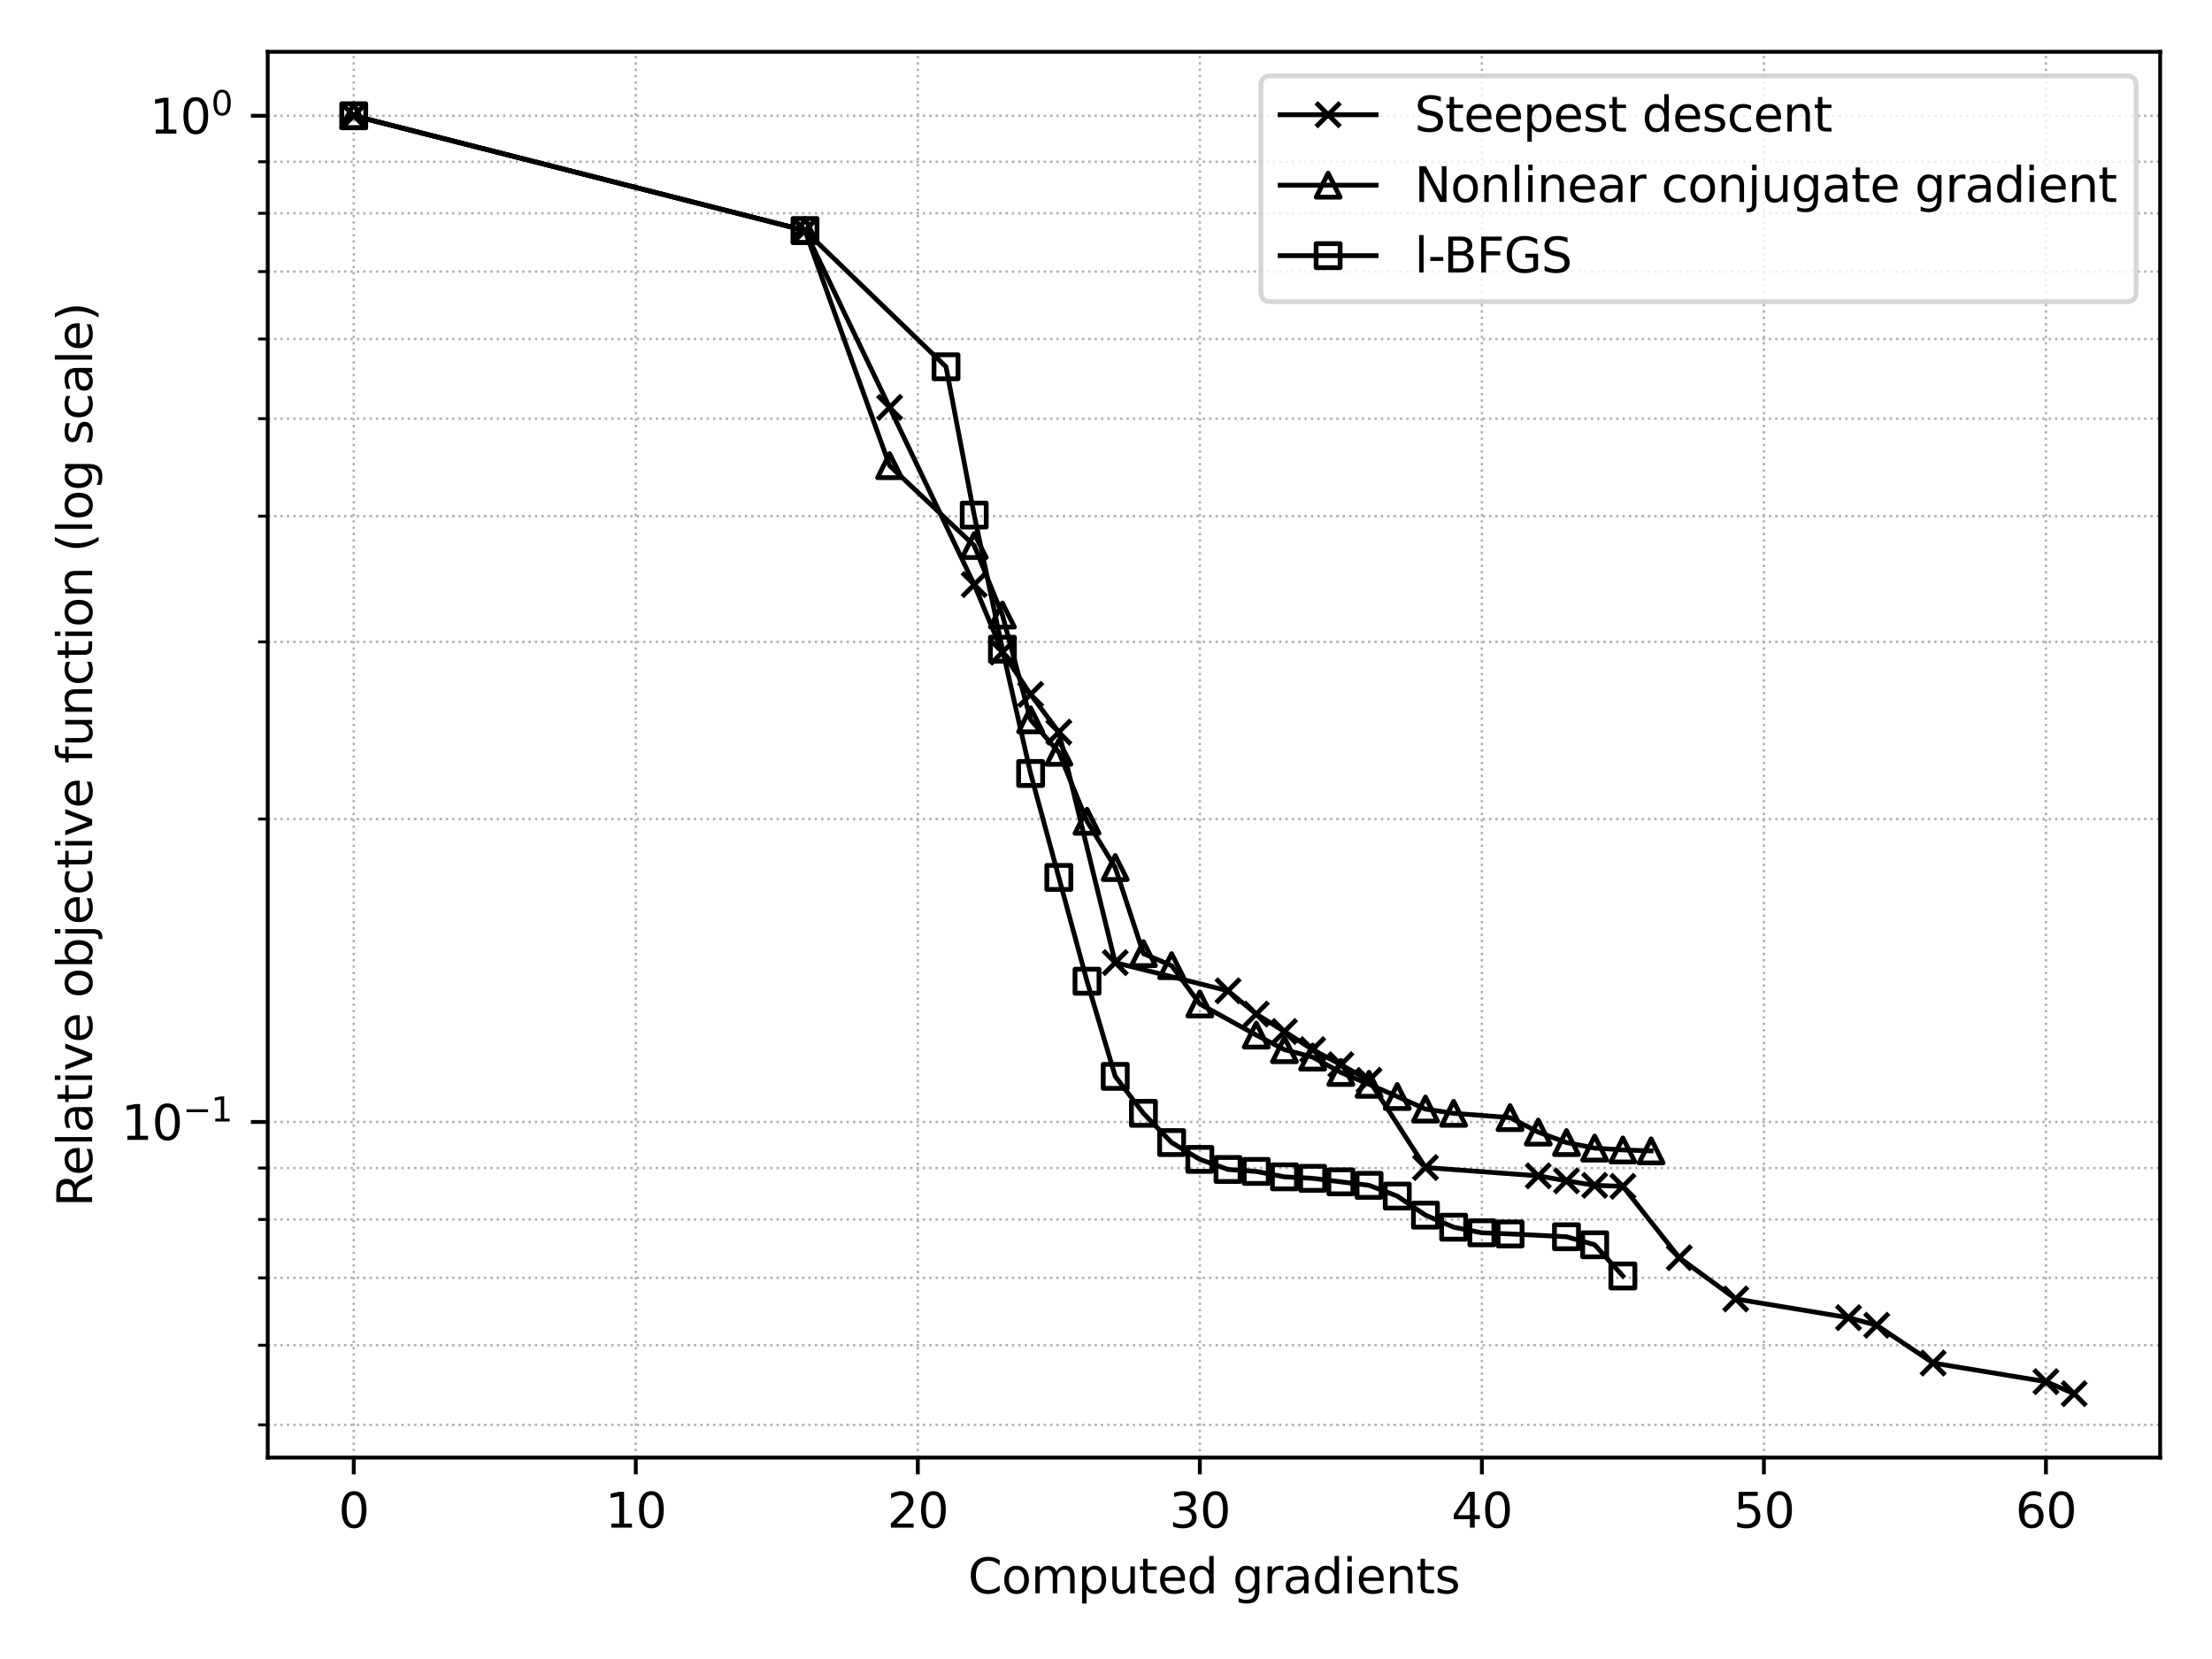 <?xml version="1.0" encoding="utf-8" standalone="no"?>
<!DOCTYPE svg PUBLIC "-//W3C//DTD SVG 1.1//EN"
  "http://www.w3.org/Graphics/SVG/1.1/DTD/svg11.dtd">
<svg height="345.6pt" version="1.1" viewBox="0 0 460.8 345.6" width="460.8pt" xmlns="http://www.w3.org/2000/svg" xmlns:xlink="http://www.w3.org/1999/xlink">
 <defs>
  <style type="text/css">*{stroke-linecap:butt;stroke-linejoin:round;}</style>
 </defs>
 <g id="figure_1">
  <g id="patch_1">
   <path d="M 0 345.6 
L 460.8 345.6 
L 460.8 0 
L 0 0 
z
" style="fill:#ffffff;"/>
  </g>
  <g id="axes_1">
   <g id="patch_2">
    <path d="M 55.772 303.64 
L 450 303.64 
L 450 10.8 
L 55.772 10.8 
z
" style="fill:#ffffff;"/>
   </g>
   <g id="matplotlib.axis_1">
    <g id="xtick_1">
     <g id="line2d_1">
      <path clip-path="url(#pab185ade60)" d="M 73.692 303.64 
L 73.692 10.8 
" style="fill:none;stroke:#b0b0b0;stroke-dasharray:0.5,0.825;stroke-dashoffset:0;stroke-width:0.5;"/>
     </g>
     <g id="line2d_2">
      <defs>
       <path d="M 0 0 
L 0 3.5 
" id="m75dc156d57" style="stroke:#000000;stroke-width:0.8;"/>
      </defs>
      <g>
       <use style="stroke:#000000;stroke-width:0.8;" x="73.692" xlink:href="#m75dc156d57" y="303.64"/>
      </g>
     </g>
     <g id="text_1">
      <!-- 0 -->
      <g transform="translate(70.51 318.238)scale(0.1 -0.1)">
       <defs>
        <path d="M 2034 4250 
Q 1547 4250 1301 3770 
Q 1056 3291 1056 2328 
Q 1056 1369 1301 889 
Q 1547 409 2034 409 
Q 2525 409 2770 889 
Q 3016 1369 3016 2328 
Q 3016 3291 2770 3770 
Q 2525 4250 2034 4250 
z
M 2034 4750 
Q 2819 4750 3233 4129 
Q 3647 3509 3647 2328 
Q 3647 1150 3233 529 
Q 2819 -91 2034 -91 
Q 1250 -91 836 529 
Q 422 1150 422 2328 
Q 422 3509 836 4129 
Q 1250 4750 2034 4750 
z
" id="DejaVuSans-30" transform="scale(0.016)"/>
       </defs>
       <use xlink:href="#DejaVuSans-30"/>
      </g>
     </g>
    </g>
    <g id="xtick_2">
     <g id="line2d_3">
      <path clip-path="url(#pab185ade60)" d="M 132.444 303.64 
L 132.444 10.8 
" style="fill:none;stroke:#b0b0b0;stroke-dasharray:0.5,0.825;stroke-dashoffset:0;stroke-width:0.5;"/>
     </g>
     <g id="line2d_4">
      <g>
       <use style="stroke:#000000;stroke-width:0.8;" x="132.444" xlink:href="#m75dc156d57" y="303.64"/>
      </g>
     </g>
     <g id="text_2">
      <!-- 10 -->
      <g transform="translate(126.081 318.238)scale(0.1 -0.1)">
       <defs>
        <path d="M 794 531 
L 1825 531 
L 1825 4091 
L 703 3866 
L 703 4441 
L 1819 4666 
L 2450 4666 
L 2450 531 
L 3481 531 
L 3481 0 
L 794 0 
L 794 531 
z
" id="DejaVuSans-31" transform="scale(0.016)"/>
       </defs>
       <use xlink:href="#DejaVuSans-31"/>
       <use x="63.623" xlink:href="#DejaVuSans-30"/>
      </g>
     </g>
    </g>
    <g id="xtick_3">
     <g id="line2d_5">
      <path clip-path="url(#pab185ade60)" d="M 191.196 303.64 
L 191.196 10.8 
" style="fill:none;stroke:#b0b0b0;stroke-dasharray:0.5,0.825;stroke-dashoffset:0;stroke-width:0.5;"/>
     </g>
     <g id="line2d_6">
      <g>
       <use style="stroke:#000000;stroke-width:0.8;" x="191.196" xlink:href="#m75dc156d57" y="303.64"/>
      </g>
     </g>
     <g id="text_3">
      <!-- 20 -->
      <g transform="translate(184.834 318.238)scale(0.1 -0.1)">
       <defs>
        <path d="M 1228 531 
L 3431 531 
L 3431 0 
L 469 0 
L 469 531 
Q 828 903 1448 1529 
Q 2069 2156 2228 2338 
Q 2531 2678 2651 2914 
Q 2772 3150 2772 3378 
Q 2772 3750 2511 3984 
Q 2250 4219 1831 4219 
Q 1534 4219 1204 4116 
Q 875 4013 500 3803 
L 500 4441 
Q 881 4594 1212 4672 
Q 1544 4750 1819 4750 
Q 2544 4750 2975 4387 
Q 3406 4025 3406 3419 
Q 3406 3131 3298 2873 
Q 3191 2616 2906 2266 
Q 2828 2175 2409 1742 
Q 1991 1309 1228 531 
z
" id="DejaVuSans-32" transform="scale(0.016)"/>
       </defs>
       <use xlink:href="#DejaVuSans-32"/>
       <use x="63.623" xlink:href="#DejaVuSans-30"/>
      </g>
     </g>
    </g>
    <g id="xtick_4">
     <g id="line2d_7">
      <path clip-path="url(#pab185ade60)" d="M 249.948 303.64 
L 249.948 10.8 
" style="fill:none;stroke:#b0b0b0;stroke-dasharray:0.5,0.825;stroke-dashoffset:0;stroke-width:0.5;"/>
     </g>
     <g id="line2d_8">
      <g>
       <use style="stroke:#000000;stroke-width:0.8;" x="249.948" xlink:href="#m75dc156d57" y="303.64"/>
      </g>
     </g>
     <g id="text_4">
      <!-- 30 -->
      <g transform="translate(243.586 318.238)scale(0.1 -0.1)">
       <defs>
        <path d="M 2597 2516 
Q 3050 2419 3304 2112 
Q 3559 1806 3559 1356 
Q 3559 666 3084 287 
Q 2609 -91 1734 -91 
Q 1441 -91 1130 -33 
Q 819 25 488 141 
L 488 750 
Q 750 597 1062 519 
Q 1375 441 1716 441 
Q 2309 441 2620 675 
Q 2931 909 2931 1356 
Q 2931 1769 2642 2001 
Q 2353 2234 1838 2234 
L 1294 2234 
L 1294 2753 
L 1863 2753 
Q 2328 2753 2575 2939 
Q 2822 3125 2822 3475 
Q 2822 3834 2567 4026 
Q 2313 4219 1838 4219 
Q 1578 4219 1281 4162 
Q 984 4106 628 3988 
L 628 4550 
Q 988 4650 1302 4700 
Q 1616 4750 1894 4750 
Q 2613 4750 3031 4423 
Q 3450 4097 3450 3541 
Q 3450 3153 3228 2886 
Q 3006 2619 2597 2516 
z
" id="DejaVuSans-33" transform="scale(0.016)"/>
       </defs>
       <use xlink:href="#DejaVuSans-33"/>
       <use x="63.623" xlink:href="#DejaVuSans-30"/>
      </g>
     </g>
    </g>
    <g id="xtick_5">
     <g id="line2d_9">
      <path clip-path="url(#pab185ade60)" d="M 308.701 303.64 
L 308.701 10.8 
" style="fill:none;stroke:#b0b0b0;stroke-dasharray:0.5,0.825;stroke-dashoffset:0;stroke-width:0.5;"/>
     </g>
     <g id="line2d_10">
      <g>
       <use style="stroke:#000000;stroke-width:0.8;" x="308.701" xlink:href="#m75dc156d57" y="303.64"/>
      </g>
     </g>
     <g id="text_5">
      <!-- 40 -->
      <g transform="translate(302.338 318.238)scale(0.1 -0.1)">
       <defs>
        <path d="M 2419 4116 
L 825 1625 
L 2419 1625 
L 2419 4116 
z
M 2253 4666 
L 3047 4666 
L 3047 1625 
L 3713 1625 
L 3713 1100 
L 3047 1100 
L 3047 0 
L 2419 0 
L 2419 1100 
L 313 1100 
L 313 1709 
L 2253 4666 
z
" id="DejaVuSans-34" transform="scale(0.016)"/>
       </defs>
       <use xlink:href="#DejaVuSans-34"/>
       <use x="63.623" xlink:href="#DejaVuSans-30"/>
      </g>
     </g>
    </g>
    <g id="xtick_6">
     <g id="line2d_11">
      <path clip-path="url(#pab185ade60)" d="M 367.453 303.64 
L 367.453 10.8 
" style="fill:none;stroke:#b0b0b0;stroke-dasharray:0.5,0.825;stroke-dashoffset:0;stroke-width:0.5;"/>
     </g>
     <g id="line2d_12">
      <g>
       <use style="stroke:#000000;stroke-width:0.8;" x="367.453" xlink:href="#m75dc156d57" y="303.64"/>
      </g>
     </g>
     <g id="text_6">
      <!-- 50 -->
      <g transform="translate(361.091 318.238)scale(0.1 -0.1)">
       <defs>
        <path d="M 691 4666 
L 3169 4666 
L 3169 4134 
L 1269 4134 
L 1269 2991 
Q 1406 3038 1543 3061 
Q 1681 3084 1819 3084 
Q 2600 3084 3056 2656 
Q 3513 2228 3513 1497 
Q 3513 744 3044 326 
Q 2575 -91 1722 -91 
Q 1428 -91 1123 -41 
Q 819 9 494 109 
L 494 744 
Q 775 591 1075 516 
Q 1375 441 1709 441 
Q 2250 441 2565 725 
Q 2881 1009 2881 1497 
Q 2881 1984 2565 2268 
Q 2250 2553 1709 2553 
Q 1456 2553 1204 2497 
Q 953 2441 691 2322 
L 691 4666 
z
" id="DejaVuSans-35" transform="scale(0.016)"/>
       </defs>
       <use xlink:href="#DejaVuSans-35"/>
       <use x="63.623" xlink:href="#DejaVuSans-30"/>
      </g>
     </g>
    </g>
    <g id="xtick_7">
     <g id="line2d_13">
      <path clip-path="url(#pab185ade60)" d="M 426.205 303.64 
L 426.205 10.8 
" style="fill:none;stroke:#b0b0b0;stroke-dasharray:0.5,0.825;stroke-dashoffset:0;stroke-width:0.5;"/>
     </g>
     <g id="line2d_14">
      <g>
       <use style="stroke:#000000;stroke-width:0.8;" x="426.205" xlink:href="#m75dc156d57" y="303.64"/>
      </g>
     </g>
     <g id="text_7">
      <!-- 60 -->
      <g transform="translate(419.843 318.238)scale(0.1 -0.1)">
       <defs>
        <path d="M 2113 2584 
Q 1688 2584 1439 2293 
Q 1191 2003 1191 1497 
Q 1191 994 1439 701 
Q 1688 409 2113 409 
Q 2538 409 2786 701 
Q 3034 994 3034 1497 
Q 3034 2003 2786 2293 
Q 2538 2584 2113 2584 
z
M 3366 4563 
L 3366 3988 
Q 3128 4100 2886 4159 
Q 2644 4219 2406 4219 
Q 1781 4219 1451 3797 
Q 1122 3375 1075 2522 
Q 1259 2794 1537 2939 
Q 1816 3084 2150 3084 
Q 2853 3084 3261 2657 
Q 3669 2231 3669 1497 
Q 3669 778 3244 343 
Q 2819 -91 2113 -91 
Q 1303 -91 875 529 
Q 447 1150 447 2328 
Q 447 3434 972 4092 
Q 1497 4750 2381 4750 
Q 2619 4750 2861 4703 
Q 3103 4656 3366 4563 
z
" id="DejaVuSans-36" transform="scale(0.016)"/>
       </defs>
       <use xlink:href="#DejaVuSans-36"/>
       <use x="63.623" xlink:href="#DejaVuSans-30"/>
      </g>
     </g>
    </g>
    <g id="text_8">
     <!-- Computed gradients -->
     <g transform="translate(201.655 331.917)scale(0.1 -0.1)">
      <defs>
       <path d="M 4122 4306 
L 4122 3641 
Q 3803 3938 3442 4084 
Q 3081 4231 2675 4231 
Q 1875 4231 1450 3742 
Q 1025 3253 1025 2328 
Q 1025 1406 1450 917 
Q 1875 428 2675 428 
Q 3081 428 3442 575 
Q 3803 722 4122 1019 
L 4122 359 
Q 3791 134 3420 21 
Q 3050 -91 2638 -91 
Q 1578 -91 968 557 
Q 359 1206 359 2328 
Q 359 3453 968 4101 
Q 1578 4750 2638 4750 
Q 3056 4750 3426 4639 
Q 3797 4528 4122 4306 
z
" id="DejaVuSans-43" transform="scale(0.016)"/>
       <path d="M 1959 3097 
Q 1497 3097 1228 2736 
Q 959 2375 959 1747 
Q 959 1119 1226 758 
Q 1494 397 1959 397 
Q 2419 397 2687 759 
Q 2956 1122 2956 1747 
Q 2956 2369 2687 2733 
Q 2419 3097 1959 3097 
z
M 1959 3584 
Q 2709 3584 3137 3096 
Q 3566 2609 3566 1747 
Q 3566 888 3137 398 
Q 2709 -91 1959 -91 
Q 1206 -91 779 398 
Q 353 888 353 1747 
Q 353 2609 779 3096 
Q 1206 3584 1959 3584 
z
" id="DejaVuSans-6f" transform="scale(0.016)"/>
       <path d="M 3328 2828 
Q 3544 3216 3844 3400 
Q 4144 3584 4550 3584 
Q 5097 3584 5394 3201 
Q 5691 2819 5691 2113 
L 5691 0 
L 5113 0 
L 5113 2094 
Q 5113 2597 4934 2840 
Q 4756 3084 4391 3084 
Q 3944 3084 3684 2787 
Q 3425 2491 3425 1978 
L 3425 0 
L 2847 0 
L 2847 2094 
Q 2847 2600 2669 2842 
Q 2491 3084 2119 3084 
Q 1678 3084 1418 2786 
Q 1159 2488 1159 1978 
L 1159 0 
L 581 0 
L 581 3500 
L 1159 3500 
L 1159 2956 
Q 1356 3278 1631 3431 
Q 1906 3584 2284 3584 
Q 2666 3584 2933 3390 
Q 3200 3197 3328 2828 
z
" id="DejaVuSans-6d" transform="scale(0.016)"/>
       <path d="M 1159 525 
L 1159 -1331 
L 581 -1331 
L 581 3500 
L 1159 3500 
L 1159 2969 
Q 1341 3281 1617 3432 
Q 1894 3584 2278 3584 
Q 2916 3584 3314 3078 
Q 3713 2572 3713 1747 
Q 3713 922 3314 415 
Q 2916 -91 2278 -91 
Q 1894 -91 1617 61 
Q 1341 213 1159 525 
z
M 3116 1747 
Q 3116 2381 2855 2742 
Q 2594 3103 2138 3103 
Q 1681 3103 1420 2742 
Q 1159 2381 1159 1747 
Q 1159 1113 1420 752 
Q 1681 391 2138 391 
Q 2594 391 2855 752 
Q 3116 1113 3116 1747 
z
" id="DejaVuSans-70" transform="scale(0.016)"/>
       <path d="M 544 1381 
L 544 3500 
L 1119 3500 
L 1119 1403 
Q 1119 906 1312 657 
Q 1506 409 1894 409 
Q 2359 409 2629 706 
Q 2900 1003 2900 1516 
L 2900 3500 
L 3475 3500 
L 3475 0 
L 2900 0 
L 2900 538 
Q 2691 219 2414 64 
Q 2138 -91 1772 -91 
Q 1169 -91 856 284 
Q 544 659 544 1381 
z
M 1991 3584 
L 1991 3584 
z
" id="DejaVuSans-75" transform="scale(0.016)"/>
       <path d="M 1172 4494 
L 1172 3500 
L 2356 3500 
L 2356 3053 
L 1172 3053 
L 1172 1153 
Q 1172 725 1289 603 
Q 1406 481 1766 481 
L 2356 481 
L 2356 0 
L 1766 0 
Q 1100 0 847 248 
Q 594 497 594 1153 
L 594 3053 
L 172 3053 
L 172 3500 
L 594 3500 
L 594 4494 
L 1172 4494 
z
" id="DejaVuSans-74" transform="scale(0.016)"/>
       <path d="M 3597 1894 
L 3597 1613 
L 953 1613 
Q 991 1019 1311 708 
Q 1631 397 2203 397 
Q 2534 397 2845 478 
Q 3156 559 3463 722 
L 3463 178 
Q 3153 47 2828 -22 
Q 2503 -91 2169 -91 
Q 1331 -91 842 396 
Q 353 884 353 1716 
Q 353 2575 817 3079 
Q 1281 3584 2069 3584 
Q 2775 3584 3186 3129 
Q 3597 2675 3597 1894 
z
M 3022 2063 
Q 3016 2534 2758 2815 
Q 2500 3097 2075 3097 
Q 1594 3097 1305 2825 
Q 1016 2553 972 2059 
L 3022 2063 
z
" id="DejaVuSans-65" transform="scale(0.016)"/>
       <path d="M 2906 2969 
L 2906 4863 
L 3481 4863 
L 3481 0 
L 2906 0 
L 2906 525 
Q 2725 213 2448 61 
Q 2172 -91 1784 -91 
Q 1150 -91 751 415 
Q 353 922 353 1747 
Q 353 2572 751 3078 
Q 1150 3584 1784 3584 
Q 2172 3584 2448 3432 
Q 2725 3281 2906 2969 
z
M 947 1747 
Q 947 1113 1208 752 
Q 1469 391 1925 391 
Q 2381 391 2643 752 
Q 2906 1113 2906 1747 
Q 2906 2381 2643 2742 
Q 2381 3103 1925 3103 
Q 1469 3103 1208 2742 
Q 947 2381 947 1747 
z
" id="DejaVuSans-64" transform="scale(0.016)"/>
       <path id="DejaVuSans-20" transform="scale(0.016)"/>
       <path d="M 2906 1791 
Q 2906 2416 2648 2759 
Q 2391 3103 1925 3103 
Q 1463 3103 1205 2759 
Q 947 2416 947 1791 
Q 947 1169 1205 825 
Q 1463 481 1925 481 
Q 2391 481 2648 825 
Q 2906 1169 2906 1791 
z
M 3481 434 
Q 3481 -459 3084 -895 
Q 2688 -1331 1869 -1331 
Q 1566 -1331 1297 -1286 
Q 1028 -1241 775 -1147 
L 775 -588 
Q 1028 -725 1275 -790 
Q 1522 -856 1778 -856 
Q 2344 -856 2625 -561 
Q 2906 -266 2906 331 
L 2906 616 
Q 2728 306 2450 153 
Q 2172 0 1784 0 
Q 1141 0 747 490 
Q 353 981 353 1791 
Q 353 2603 747 3093 
Q 1141 3584 1784 3584 
Q 2172 3584 2450 3431 
Q 2728 3278 2906 2969 
L 2906 3500 
L 3481 3500 
L 3481 434 
z
" id="DejaVuSans-67" transform="scale(0.016)"/>
       <path d="M 2631 2963 
Q 2534 3019 2420 3045 
Q 2306 3072 2169 3072 
Q 1681 3072 1420 2755 
Q 1159 2438 1159 1844 
L 1159 0 
L 581 0 
L 581 3500 
L 1159 3500 
L 1159 2956 
Q 1341 3275 1631 3429 
Q 1922 3584 2338 3584 
Q 2397 3584 2469 3576 
Q 2541 3569 2628 3553 
L 2631 2963 
z
" id="DejaVuSans-72" transform="scale(0.016)"/>
       <path d="M 2194 1759 
Q 1497 1759 1228 1600 
Q 959 1441 959 1056 
Q 959 750 1161 570 
Q 1363 391 1709 391 
Q 2188 391 2477 730 
Q 2766 1069 2766 1631 
L 2766 1759 
L 2194 1759 
z
M 3341 1997 
L 3341 0 
L 2766 0 
L 2766 531 
Q 2569 213 2275 61 
Q 1981 -91 1556 -91 
Q 1019 -91 701 211 
Q 384 513 384 1019 
Q 384 1609 779 1909 
Q 1175 2209 1959 2209 
L 2766 2209 
L 2766 2266 
Q 2766 2663 2505 2880 
Q 2244 3097 1772 3097 
Q 1472 3097 1187 3025 
Q 903 2953 641 2809 
L 641 3341 
Q 956 3463 1253 3523 
Q 1550 3584 1831 3584 
Q 2591 3584 2966 3190 
Q 3341 2797 3341 1997 
z
" id="DejaVuSans-61" transform="scale(0.016)"/>
       <path d="M 603 3500 
L 1178 3500 
L 1178 0 
L 603 0 
L 603 3500 
z
M 603 4863 
L 1178 4863 
L 1178 4134 
L 603 4134 
L 603 4863 
z
" id="DejaVuSans-69" transform="scale(0.016)"/>
       <path d="M 3513 2113 
L 3513 0 
L 2938 0 
L 2938 2094 
Q 2938 2591 2744 2837 
Q 2550 3084 2163 3084 
Q 1697 3084 1428 2787 
Q 1159 2491 1159 1978 
L 1159 0 
L 581 0 
L 581 3500 
L 1159 3500 
L 1159 2956 
Q 1366 3272 1645 3428 
Q 1925 3584 2291 3584 
Q 2894 3584 3203 3211 
Q 3513 2838 3513 2113 
z
" id="DejaVuSans-6e" transform="scale(0.016)"/>
       <path d="M 2834 3397 
L 2834 2853 
Q 2591 2978 2328 3040 
Q 2066 3103 1784 3103 
Q 1356 3103 1142 2972 
Q 928 2841 928 2578 
Q 928 2378 1081 2264 
Q 1234 2150 1697 2047 
L 1894 2003 
Q 2506 1872 2764 1633 
Q 3022 1394 3022 966 
Q 3022 478 2636 193 
Q 2250 -91 1575 -91 
Q 1294 -91 989 -36 
Q 684 19 347 128 
L 347 722 
Q 666 556 975 473 
Q 1284 391 1588 391 
Q 1994 391 2212 530 
Q 2431 669 2431 922 
Q 2431 1156 2273 1281 
Q 2116 1406 1581 1522 
L 1381 1569 
Q 847 1681 609 1914 
Q 372 2147 372 2553 
Q 372 3047 722 3315 
Q 1072 3584 1716 3584 
Q 2034 3584 2315 3537 
Q 2597 3491 2834 3397 
z
" id="DejaVuSans-73" transform="scale(0.016)"/>
      </defs>
      <use xlink:href="#DejaVuSans-43"/>
      <use x="69.824" xlink:href="#DejaVuSans-6f"/>
      <use x="131.006" xlink:href="#DejaVuSans-6d"/>
      <use x="228.418" xlink:href="#DejaVuSans-70"/>
      <use x="291.895" xlink:href="#DejaVuSans-75"/>
      <use x="355.273" xlink:href="#DejaVuSans-74"/>
      <use x="394.482" xlink:href="#DejaVuSans-65"/>
      <use x="456.006" xlink:href="#DejaVuSans-64"/>
      <use x="519.482" xlink:href="#DejaVuSans-20"/>
      <use x="551.27" xlink:href="#DejaVuSans-67"/>
      <use x="614.746" xlink:href="#DejaVuSans-72"/>
      <use x="655.859" xlink:href="#DejaVuSans-61"/>
      <use x="717.139" xlink:href="#DejaVuSans-64"/>
      <use x="780.615" xlink:href="#DejaVuSans-69"/>
      <use x="808.398" xlink:href="#DejaVuSans-65"/>
      <use x="869.922" xlink:href="#DejaVuSans-6e"/>
      <use x="933.301" xlink:href="#DejaVuSans-74"/>
      <use x="972.51" xlink:href="#DejaVuSans-73"/>
     </g>
    </g>
   </g>
   <g id="matplotlib.axis_2">
    <g id="ytick_1">
     <g id="line2d_15">
      <path clip-path="url(#pab185ade60)" d="M 55.772 233.727 
L 450 233.727 
" style="fill:none;stroke:#b0b0b0;stroke-dasharray:0.5,0.825;stroke-dashoffset:0;stroke-width:0.5;"/>
     </g>
     <g id="line2d_16">
      <defs>
       <path d="M 0 0 
L -3.5 0 
" id="maf5bdc98d8" style="stroke:#000000;stroke-width:0.8;"/>
      </defs>
      <g>
       <use style="stroke:#000000;stroke-width:0.8;" x="55.772" xlink:href="#maf5bdc98d8" y="233.727"/>
      </g>
     </g>
     <g id="text_9">
      <!-- $\mathdefault{10^{-1}}$ -->
      <g transform="translate(25.272 237.526)scale(0.1 -0.1)">
       <defs>
        <path d="M 678 2272 
L 4684 2272 
L 4684 1741 
L 678 1741 
L 678 2272 
z
" id="DejaVuSans-2212" transform="scale(0.016)"/>
       </defs>
       <use transform="translate(0 0.684)" xlink:href="#DejaVuSans-31"/>
       <use transform="translate(63.623 0.684)" xlink:href="#DejaVuSans-30"/>
       <use transform="translate(128.203 38.966)scale(0.7)" xlink:href="#DejaVuSans-2212"/>
       <use transform="translate(186.855 38.966)scale(0.7)" xlink:href="#DejaVuSans-31"/>
      </g>
     </g>
    </g>
    <g id="ytick_2">
     <g id="line2d_17">
      <path clip-path="url(#pab185ade60)" d="M 55.772 24.111 
L 450 24.111 
" style="fill:none;stroke:#b0b0b0;stroke-dasharray:0.5,0.825;stroke-dashoffset:0;stroke-width:0.5;"/>
     </g>
     <g id="line2d_18">
      <g>
       <use style="stroke:#000000;stroke-width:0.8;" x="55.772" xlink:href="#maf5bdc98d8" y="24.111"/>
      </g>
     </g>
     <g id="text_10">
      <!-- $\mathdefault{10^{0}}$ -->
      <g transform="translate(31.172 27.91)scale(0.1 -0.1)">
       <use transform="translate(0 0.766)" xlink:href="#DejaVuSans-31"/>
       <use transform="translate(63.623 0.766)" xlink:href="#DejaVuSans-30"/>
       <use transform="translate(128.203 39.047)scale(0.7)" xlink:href="#DejaVuSans-30"/>
      </g>
     </g>
    </g>
    <g id="ytick_3">
     <g id="line2d_19">
      <path clip-path="url(#pab185ade60)" d="M 55.772 296.828 
L 450 296.828 
" style="fill:none;stroke:#b0b0b0;stroke-dasharray:0.5,0.825;stroke-dashoffset:0;stroke-width:0.5;"/>
     </g>
     <g id="line2d_20">
      <defs>
       <path d="M 0 0 
L -2 0 
" id="ma94d474c31" style="stroke:#000000;stroke-width:0.6;"/>
      </defs>
      <g>
       <use style="stroke:#000000;stroke-width:0.6;" x="55.772" xlink:href="#ma94d474c31" y="296.828"/>
      </g>
     </g>
    </g>
    <g id="ytick_4">
     <g id="line2d_21">
      <path clip-path="url(#pab185ade60)" d="M 55.772 280.23 
L 450 280.23 
" style="fill:none;stroke:#b0b0b0;stroke-dasharray:0.5,0.825;stroke-dashoffset:0;stroke-width:0.5;"/>
     </g>
     <g id="line2d_22">
      <g>
       <use style="stroke:#000000;stroke-width:0.6;" x="55.772" xlink:href="#ma94d474c31" y="280.23"/>
      </g>
     </g>
    </g>
    <g id="ytick_5">
     <g id="line2d_23">
      <path clip-path="url(#pab185ade60)" d="M 55.772 266.197 
L 450 266.197 
" style="fill:none;stroke:#b0b0b0;stroke-dasharray:0.5,0.825;stroke-dashoffset:0;stroke-width:0.5;"/>
     </g>
     <g id="line2d_24">
      <g>
       <use style="stroke:#000000;stroke-width:0.6;" x="55.772" xlink:href="#ma94d474c31" y="266.197"/>
      </g>
     </g>
    </g>
    <g id="ytick_6">
     <g id="line2d_25">
      <path clip-path="url(#pab185ade60)" d="M 55.772 254.041 
L 450 254.041 
" style="fill:none;stroke:#b0b0b0;stroke-dasharray:0.5,0.825;stroke-dashoffset:0;stroke-width:0.5;"/>
     </g>
     <g id="line2d_26">
      <g>
       <use style="stroke:#000000;stroke-width:0.6;" x="55.772" xlink:href="#ma94d474c31" y="254.041"/>
      </g>
     </g>
    </g>
    <g id="ytick_7">
     <g id="line2d_27">
      <path clip-path="url(#pab185ade60)" d="M 55.772 243.319 
L 450 243.319 
" style="fill:none;stroke:#b0b0b0;stroke-dasharray:0.5,0.825;stroke-dashoffset:0;stroke-width:0.5;"/>
     </g>
     <g id="line2d_28">
      <g>
       <use style="stroke:#000000;stroke-width:0.6;" x="55.772" xlink:href="#ma94d474c31" y="243.319"/>
      </g>
     </g>
    </g>
    <g id="ytick_8">
     <g id="line2d_29">
      <path clip-path="url(#pab185ade60)" d="M 55.772 170.626 
L 450 170.626 
" style="fill:none;stroke:#b0b0b0;stroke-dasharray:0.5,0.825;stroke-dashoffset:0;stroke-width:0.5;"/>
     </g>
     <g id="line2d_30">
      <g>
       <use style="stroke:#000000;stroke-width:0.6;" x="55.772" xlink:href="#ma94d474c31" y="170.626"/>
      </g>
     </g>
    </g>
    <g id="ytick_9">
     <g id="line2d_31">
      <path clip-path="url(#pab185ade60)" d="M 55.772 133.715 
L 450 133.715 
" style="fill:none;stroke:#b0b0b0;stroke-dasharray:0.5,0.825;stroke-dashoffset:0;stroke-width:0.5;"/>
     </g>
     <g id="line2d_32">
      <g>
       <use style="stroke:#000000;stroke-width:0.6;" x="55.772" xlink:href="#ma94d474c31" y="133.715"/>
      </g>
     </g>
    </g>
    <g id="ytick_10">
     <g id="line2d_33">
      <path clip-path="url(#pab185ade60)" d="M 55.772 107.526 
L 450 107.526 
" style="fill:none;stroke:#b0b0b0;stroke-dasharray:0.5,0.825;stroke-dashoffset:0;stroke-width:0.5;"/>
     </g>
     <g id="line2d_34">
      <g>
       <use style="stroke:#000000;stroke-width:0.6;" x="55.772" xlink:href="#ma94d474c31" y="107.526"/>
      </g>
     </g>
    </g>
    <g id="ytick_11">
     <g id="line2d_35">
      <path clip-path="url(#pab185ade60)" d="M 55.772 87.212 
L 450 87.212 
" style="fill:none;stroke:#b0b0b0;stroke-dasharray:0.5,0.825;stroke-dashoffset:0;stroke-width:0.5;"/>
     </g>
     <g id="line2d_36">
      <g>
       <use style="stroke:#000000;stroke-width:0.6;" x="55.772" xlink:href="#ma94d474c31" y="87.212"/>
      </g>
     </g>
    </g>
    <g id="ytick_12">
     <g id="line2d_37">
      <path clip-path="url(#pab185ade60)" d="M 55.772 70.614 
L 450 70.614 
" style="fill:none;stroke:#b0b0b0;stroke-dasharray:0.5,0.825;stroke-dashoffset:0;stroke-width:0.5;"/>
     </g>
     <g id="line2d_38">
      <g>
       <use style="stroke:#000000;stroke-width:0.6;" x="55.772" xlink:href="#ma94d474c31" y="70.614"/>
      </g>
     </g>
    </g>
    <g id="ytick_13">
     <g id="line2d_39">
      <path clip-path="url(#pab185ade60)" d="M 55.772 56.581 
L 450 56.581 
" style="fill:none;stroke:#b0b0b0;stroke-dasharray:0.5,0.825;stroke-dashoffset:0;stroke-width:0.5;"/>
     </g>
     <g id="line2d_40">
      <g>
       <use style="stroke:#000000;stroke-width:0.6;" x="55.772" xlink:href="#ma94d474c31" y="56.581"/>
      </g>
     </g>
    </g>
    <g id="ytick_14">
     <g id="line2d_41">
      <path clip-path="url(#pab185ade60)" d="M 55.772 44.425 
L 450 44.425 
" style="fill:none;stroke:#b0b0b0;stroke-dasharray:0.5,0.825;stroke-dashoffset:0;stroke-width:0.5;"/>
     </g>
     <g id="line2d_42">
      <g>
       <use style="stroke:#000000;stroke-width:0.6;" x="55.772" xlink:href="#ma94d474c31" y="44.425"/>
      </g>
     </g>
    </g>
    <g id="ytick_15">
     <g id="line2d_43">
      <path clip-path="url(#pab185ade60)" d="M 55.772 33.702 
L 450 33.702 
" style="fill:none;stroke:#b0b0b0;stroke-dasharray:0.5,0.825;stroke-dashoffset:0;stroke-width:0.5;"/>
     </g>
     <g id="line2d_44">
      <g>
       <use style="stroke:#000000;stroke-width:0.6;" x="55.772" xlink:href="#ma94d474c31" y="33.702"/>
      </g>
     </g>
    </g>
    <g id="text_11">
     <!-- Relative objective function (log scale) -->
     <g transform="translate(19.192 251.406)rotate(-90)scale(0.1 -0.1)">
      <defs>
       <path d="M 2841 2188 
Q 3044 2119 3236 1894 
Q 3428 1669 3622 1275 
L 4263 0 
L 3584 0 
L 2988 1197 
Q 2756 1666 2539 1819 
Q 2322 1972 1947 1972 
L 1259 1972 
L 1259 0 
L 628 0 
L 628 4666 
L 2053 4666 
Q 2853 4666 3247 4331 
Q 3641 3997 3641 3322 
Q 3641 2881 3436 2590 
Q 3231 2300 2841 2188 
z
M 1259 4147 
L 1259 2491 
L 2053 2491 
Q 2509 2491 2742 2702 
Q 2975 2913 2975 3322 
Q 2975 3731 2742 3939 
Q 2509 4147 2053 4147 
L 1259 4147 
z
" id="DejaVuSans-52" transform="scale(0.016)"/>
       <path d="M 603 4863 
L 1178 4863 
L 1178 0 
L 603 0 
L 603 4863 
z
" id="DejaVuSans-6c" transform="scale(0.016)"/>
       <path d="M 191 3500 
L 800 3500 
L 1894 563 
L 2988 3500 
L 3597 3500 
L 2284 0 
L 1503 0 
L 191 3500 
z
" id="DejaVuSans-76" transform="scale(0.016)"/>
       <path d="M 3116 1747 
Q 3116 2381 2855 2742 
Q 2594 3103 2138 3103 
Q 1681 3103 1420 2742 
Q 1159 2381 1159 1747 
Q 1159 1113 1420 752 
Q 1681 391 2138 391 
Q 2594 391 2855 752 
Q 3116 1113 3116 1747 
z
M 1159 2969 
Q 1341 3281 1617 3432 
Q 1894 3584 2278 3584 
Q 2916 3584 3314 3078 
Q 3713 2572 3713 1747 
Q 3713 922 3314 415 
Q 2916 -91 2278 -91 
Q 1894 -91 1617 61 
Q 1341 213 1159 525 
L 1159 0 
L 581 0 
L 581 4863 
L 1159 4863 
L 1159 2969 
z
" id="DejaVuSans-62" transform="scale(0.016)"/>
       <path d="M 603 3500 
L 1178 3500 
L 1178 -63 
Q 1178 -731 923 -1031 
Q 669 -1331 103 -1331 
L -116 -1331 
L -116 -844 
L 38 -844 
Q 366 -844 484 -692 
Q 603 -541 603 -63 
L 603 3500 
z
M 603 4863 
L 1178 4863 
L 1178 4134 
L 603 4134 
L 603 4863 
z
" id="DejaVuSans-6a" transform="scale(0.016)"/>
       <path d="M 3122 3366 
L 3122 2828 
Q 2878 2963 2633 3030 
Q 2388 3097 2138 3097 
Q 1578 3097 1268 2742 
Q 959 2388 959 1747 
Q 959 1106 1268 751 
Q 1578 397 2138 397 
Q 2388 397 2633 464 
Q 2878 531 3122 666 
L 3122 134 
Q 2881 22 2623 -34 
Q 2366 -91 2075 -91 
Q 1284 -91 818 406 
Q 353 903 353 1747 
Q 353 2603 823 3093 
Q 1294 3584 2113 3584 
Q 2378 3584 2631 3529 
Q 2884 3475 3122 3366 
z
" id="DejaVuSans-63" transform="scale(0.016)"/>
       <path d="M 2375 4863 
L 2375 4384 
L 1825 4384 
Q 1516 4384 1395 4259 
Q 1275 4134 1275 3809 
L 1275 3500 
L 2222 3500 
L 2222 3053 
L 1275 3053 
L 1275 0 
L 697 0 
L 697 3053 
L 147 3053 
L 147 3500 
L 697 3500 
L 697 3744 
Q 697 4328 969 4595 
Q 1241 4863 1831 4863 
L 2375 4863 
z
" id="DejaVuSans-66" transform="scale(0.016)"/>
       <path d="M 1984 4856 
Q 1566 4138 1362 3434 
Q 1159 2731 1159 2009 
Q 1159 1288 1364 580 
Q 1569 -128 1984 -844 
L 1484 -844 
Q 1016 -109 783 600 
Q 550 1309 550 2009 
Q 550 2706 781 3412 
Q 1013 4119 1484 4856 
L 1984 4856 
z
" id="DejaVuSans-28" transform="scale(0.016)"/>
       <path d="M 513 4856 
L 1013 4856 
Q 1481 4119 1714 3412 
Q 1947 2706 1947 2009 
Q 1947 1309 1714 600 
Q 1481 -109 1013 -844 
L 513 -844 
Q 928 -128 1133 580 
Q 1338 1288 1338 2009 
Q 1338 2731 1133 3434 
Q 928 4138 513 4856 
z
" id="DejaVuSans-29" transform="scale(0.016)"/>
      </defs>
      <use xlink:href="#DejaVuSans-52"/>
      <use x="64.982" xlink:href="#DejaVuSans-65"/>
      <use x="126.506" xlink:href="#DejaVuSans-6c"/>
      <use x="154.289" xlink:href="#DejaVuSans-61"/>
      <use x="215.568" xlink:href="#DejaVuSans-74"/>
      <use x="254.777" xlink:href="#DejaVuSans-69"/>
      <use x="282.561" xlink:href="#DejaVuSans-76"/>
      <use x="341.74" xlink:href="#DejaVuSans-65"/>
      <use x="403.264" xlink:href="#DejaVuSans-20"/>
      <use x="435.051" xlink:href="#DejaVuSans-6f"/>
      <use x="496.232" xlink:href="#DejaVuSans-62"/>
      <use x="559.709" xlink:href="#DejaVuSans-6a"/>
      <use x="587.492" xlink:href="#DejaVuSans-65"/>
      <use x="649.016" xlink:href="#DejaVuSans-63"/>
      <use x="703.996" xlink:href="#DejaVuSans-74"/>
      <use x="743.205" xlink:href="#DejaVuSans-69"/>
      <use x="770.988" xlink:href="#DejaVuSans-76"/>
      <use x="830.168" xlink:href="#DejaVuSans-65"/>
      <use x="891.691" xlink:href="#DejaVuSans-20"/>
      <use x="923.479" xlink:href="#DejaVuSans-66"/>
      <use x="958.684" xlink:href="#DejaVuSans-75"/>
      <use x="1022.062" xlink:href="#DejaVuSans-6e"/>
      <use x="1085.441" xlink:href="#DejaVuSans-63"/>
      <use x="1140.422" xlink:href="#DejaVuSans-74"/>
      <use x="1179.631" xlink:href="#DejaVuSans-69"/>
      <use x="1207.414" xlink:href="#DejaVuSans-6f"/>
      <use x="1268.596" xlink:href="#DejaVuSans-6e"/>
      <use x="1331.975" xlink:href="#DejaVuSans-20"/>
      <use x="1363.762" xlink:href="#DejaVuSans-28"/>
      <use x="1402.775" xlink:href="#DejaVuSans-6c"/>
      <use x="1430.559" xlink:href="#DejaVuSans-6f"/>
      <use x="1491.74" xlink:href="#DejaVuSans-67"/>
      <use x="1555.217" xlink:href="#DejaVuSans-20"/>
      <use x="1587.004" xlink:href="#DejaVuSans-73"/>
      <use x="1639.104" xlink:href="#DejaVuSans-63"/>
      <use x="1694.084" xlink:href="#DejaVuSans-61"/>
      <use x="1755.363" xlink:href="#DejaVuSans-6c"/>
      <use x="1783.146" xlink:href="#DejaVuSans-65"/>
      <use x="1844.67" xlink:href="#DejaVuSans-29"/>
     </g>
    </g>
   </g>
   <g id="line2d_45">
    <path clip-path="url(#pab185ade60)" d="M 73.692 24.111 
L 167.695 48.023 
L 185.321 84.875 
L 202.947 121.787 
L 208.822 135.864 
L 214.697 144.665 
L 220.572 152.524 
L 232.323 200.532 
L 255.824 206.407 
L 261.699 211.254 
L 267.574 214.882 
L 273.449 218.66 
L 279.325 221.799 
L 285.2 225.051 
L 296.95 243.218 
L 320.451 244.952 
L 326.326 245.987 
L 332.202 246.93 
L 338.077 247.14 
L 349.827 262.004 
L 361.578 270.593 
L 385.079 274.497 
L 390.954 276.078 
L 402.704 283.947 
L 426.205 287.821 
L 432.081 290.329 
" style="fill:none;stroke:#000000;stroke-linecap:square;"/>
    <defs>
     <path d="M -2.5 2.5 
L 2.5 -2.5 
M -2.5 -2.5 
L 2.5 2.5 
" id="m72f789f9a8" style="stroke:#000000;"/>
    </defs>
    <g clip-path="url(#pab185ade60)">
     <use style="fill-opacity:0;stroke:#000000;" x="73.692" xlink:href="#m72f789f9a8" y="24.111"/>
     <use style="fill-opacity:0;stroke:#000000;" x="167.695" xlink:href="#m72f789f9a8" y="48.023"/>
     <use style="fill-opacity:0;stroke:#000000;" x="185.321" xlink:href="#m72f789f9a8" y="84.875"/>
     <use style="fill-opacity:0;stroke:#000000;" x="202.947" xlink:href="#m72f789f9a8" y="121.787"/>
     <use style="fill-opacity:0;stroke:#000000;" x="208.822" xlink:href="#m72f789f9a8" y="135.864"/>
     <use style="fill-opacity:0;stroke:#000000;" x="214.697" xlink:href="#m72f789f9a8" y="144.665"/>
     <use style="fill-opacity:0;stroke:#000000;" x="220.572" xlink:href="#m72f789f9a8" y="152.524"/>
     <use style="fill-opacity:0;stroke:#000000;" x="232.323" xlink:href="#m72f789f9a8" y="200.532"/>
     <use style="fill-opacity:0;stroke:#000000;" x="255.824" xlink:href="#m72f789f9a8" y="206.407"/>
     <use style="fill-opacity:0;stroke:#000000;" x="261.699" xlink:href="#m72f789f9a8" y="211.254"/>
     <use style="fill-opacity:0;stroke:#000000;" x="267.574" xlink:href="#m72f789f9a8" y="214.882"/>
     <use style="fill-opacity:0;stroke:#000000;" x="273.449" xlink:href="#m72f789f9a8" y="218.66"/>
     <use style="fill-opacity:0;stroke:#000000;" x="279.325" xlink:href="#m72f789f9a8" y="221.799"/>
     <use style="fill-opacity:0;stroke:#000000;" x="285.2" xlink:href="#m72f789f9a8" y="225.051"/>
     <use style="fill-opacity:0;stroke:#000000;" x="296.95" xlink:href="#m72f789f9a8" y="243.218"/>
     <use style="fill-opacity:0;stroke:#000000;" x="320.451" xlink:href="#m72f789f9a8" y="244.952"/>
     <use style="fill-opacity:0;stroke:#000000;" x="326.326" xlink:href="#m72f789f9a8" y="245.987"/>
     <use style="fill-opacity:0;stroke:#000000;" x="332.202" xlink:href="#m72f789f9a8" y="246.93"/>
     <use style="fill-opacity:0;stroke:#000000;" x="338.077" xlink:href="#m72f789f9a8" y="247.14"/>
     <use style="fill-opacity:0;stroke:#000000;" x="349.827" xlink:href="#m72f789f9a8" y="262.004"/>
     <use style="fill-opacity:0;stroke:#000000;" x="361.578" xlink:href="#m72f789f9a8" y="270.593"/>
     <use style="fill-opacity:0;stroke:#000000;" x="385.079" xlink:href="#m72f789f9a8" y="274.497"/>
     <use style="fill-opacity:0;stroke:#000000;" x="390.954" xlink:href="#m72f789f9a8" y="276.078"/>
     <use style="fill-opacity:0;stroke:#000000;" x="402.704" xlink:href="#m72f789f9a8" y="283.947"/>
     <use style="fill-opacity:0;stroke:#000000;" x="426.205" xlink:href="#m72f789f9a8" y="287.821"/>
     <use style="fill-opacity:0;stroke:#000000;" x="432.081" xlink:href="#m72f789f9a8" y="290.329"/>
    </g>
   </g>
   <g id="line2d_46">
    <path clip-path="url(#pab185ade60)" d="M 73.692 24.111 
L 167.695 48.023 
L 185.321 97.006 
L 202.947 113.644 
L 208.822 128.125 
L 214.697 149.949 
L 220.572 156.723 
L 226.447 171.083 
L 232.323 180.725 
L 238.198 198.655 
L 244.073 201.166 
L 249.948 209.145 
L 261.699 215.625 
L 267.574 218.66 
L 273.449 220.216 
L 279.325 223.41 
L 285.2 225.882 
L 291.075 228.423 
L 296.95 231.036 
L 302.825 231.925 
L 314.576 232.821 
L 320.451 235.846 
L 326.326 238.014 
L 332.202 239.167 
L 338.077 239.554 
L 343.952 239.748 
" style="fill:none;stroke:#000000;stroke-linecap:square;"/>
    <defs>
     <path d="M 0 -2.5 
L -2.5 2.5 
L 2.5 2.5 
z
" id="md398301d06" style="stroke:#000000;stroke-linejoin:miter;"/>
    </defs>
    <g clip-path="url(#pab185ade60)">
     <use style="fill-opacity:0;stroke:#000000;stroke-linejoin:miter;" x="73.692" xlink:href="#md398301d06" y="24.111"/>
     <use style="fill-opacity:0;stroke:#000000;stroke-linejoin:miter;" x="167.695" xlink:href="#md398301d06" y="48.023"/>
     <use style="fill-opacity:0;stroke:#000000;stroke-linejoin:miter;" x="185.321" xlink:href="#md398301d06" y="97.006"/>
     <use style="fill-opacity:0;stroke:#000000;stroke-linejoin:miter;" x="202.947" xlink:href="#md398301d06" y="113.644"/>
     <use style="fill-opacity:0;stroke:#000000;stroke-linejoin:miter;" x="208.822" xlink:href="#md398301d06" y="128.125"/>
     <use style="fill-opacity:0;stroke:#000000;stroke-linejoin:miter;" x="214.697" xlink:href="#md398301d06" y="149.949"/>
     <use style="fill-opacity:0;stroke:#000000;stroke-linejoin:miter;" x="220.572" xlink:href="#md398301d06" y="156.723"/>
     <use style="fill-opacity:0;stroke:#000000;stroke-linejoin:miter;" x="226.447" xlink:href="#md398301d06" y="171.083"/>
     <use style="fill-opacity:0;stroke:#000000;stroke-linejoin:miter;" x="232.323" xlink:href="#md398301d06" y="180.725"/>
     <use style="fill-opacity:0;stroke:#000000;stroke-linejoin:miter;" x="238.198" xlink:href="#md398301d06" y="198.655"/>
     <use style="fill-opacity:0;stroke:#000000;stroke-linejoin:miter;" x="244.073" xlink:href="#md398301d06" y="201.166"/>
     <use style="fill-opacity:0;stroke:#000000;stroke-linejoin:miter;" x="249.948" xlink:href="#md398301d06" y="209.145"/>
     <use style="fill-opacity:0;stroke:#000000;stroke-linejoin:miter;" x="261.699" xlink:href="#md398301d06" y="215.625"/>
     <use style="fill-opacity:0;stroke:#000000;stroke-linejoin:miter;" x="267.574" xlink:href="#md398301d06" y="218.66"/>
     <use style="fill-opacity:0;stroke:#000000;stroke-linejoin:miter;" x="273.449" xlink:href="#md398301d06" y="220.216"/>
     <use style="fill-opacity:0;stroke:#000000;stroke-linejoin:miter;" x="279.325" xlink:href="#md398301d06" y="223.41"/>
     <use style="fill-opacity:0;stroke:#000000;stroke-linejoin:miter;" x="285.2" xlink:href="#md398301d06" y="225.882"/>
     <use style="fill-opacity:0;stroke:#000000;stroke-linejoin:miter;" x="291.075" xlink:href="#md398301d06" y="228.423"/>
     <use style="fill-opacity:0;stroke:#000000;stroke-linejoin:miter;" x="296.95" xlink:href="#md398301d06" y="231.036"/>
     <use style="fill-opacity:0;stroke:#000000;stroke-linejoin:miter;" x="302.825" xlink:href="#md398301d06" y="231.925"/>
     <use style="fill-opacity:0;stroke:#000000;stroke-linejoin:miter;" x="314.576" xlink:href="#md398301d06" y="232.821"/>
     <use style="fill-opacity:0;stroke:#000000;stroke-linejoin:miter;" x="320.451" xlink:href="#md398301d06" y="235.846"/>
     <use style="fill-opacity:0;stroke:#000000;stroke-linejoin:miter;" x="326.326" xlink:href="#md398301d06" y="238.014"/>
     <use style="fill-opacity:0;stroke:#000000;stroke-linejoin:miter;" x="332.202" xlink:href="#md398301d06" y="239.167"/>
     <use style="fill-opacity:0;stroke:#000000;stroke-linejoin:miter;" x="338.077" xlink:href="#md398301d06" y="239.554"/>
     <use style="fill-opacity:0;stroke:#000000;stroke-linejoin:miter;" x="343.952" xlink:href="#md398301d06" y="239.748"/>
    </g>
   </g>
   <g id="line2d_47">
    <path clip-path="url(#pab185ade60)" d="M 73.692 24.111 
L 167.695 48.023 
L 197.071 76.408 
L 202.947 107.298 
L 208.822 135.245 
L 214.697 161.126 
L 220.572 182.783 
L 226.447 204.406 
L 232.323 224.227 
L 238.198 231.925 
L 244.073 238.014 
L 249.948 241.516 
L 255.824 243.623 
L 261.699 244.03 
L 267.574 245.158 
L 273.449 245.468 
L 279.325 246.196 
L 285.2 246.93 
L 291.075 249.167 
L 296.95 253.135 
L 302.825 255.648 
L 308.701 256.814 
L 314.576 257.049 
L 326.326 257.639 
L 332.202 259.312 
L 338.077 265.808 
" style="fill:none;stroke:#000000;stroke-linecap:square;"/>
    <defs>
     <path d="M -2.5 2.5 
L 2.5 2.5 
L 2.5 -2.5 
L -2.5 -2.5 
z
" id="m50eaff7f96" style="stroke:#000000;stroke-linejoin:miter;"/>
    </defs>
    <g clip-path="url(#pab185ade60)">
     <use style="fill-opacity:0;stroke:#000000;stroke-linejoin:miter;" x="73.692" xlink:href="#m50eaff7f96" y="24.111"/>
     <use style="fill-opacity:0;stroke:#000000;stroke-linejoin:miter;" x="167.695" xlink:href="#m50eaff7f96" y="48.023"/>
     <use style="fill-opacity:0;stroke:#000000;stroke-linejoin:miter;" x="197.071" xlink:href="#m50eaff7f96" y="76.408"/>
     <use style="fill-opacity:0;stroke:#000000;stroke-linejoin:miter;" x="202.947" xlink:href="#m50eaff7f96" y="107.298"/>
     <use style="fill-opacity:0;stroke:#000000;stroke-linejoin:miter;" x="208.822" xlink:href="#m50eaff7f96" y="135.245"/>
     <use style="fill-opacity:0;stroke:#000000;stroke-linejoin:miter;" x="214.697" xlink:href="#m50eaff7f96" y="161.126"/>
     <use style="fill-opacity:0;stroke:#000000;stroke-linejoin:miter;" x="220.572" xlink:href="#m50eaff7f96" y="182.783"/>
     <use style="fill-opacity:0;stroke:#000000;stroke-linejoin:miter;" x="226.447" xlink:href="#m50eaff7f96" y="204.406"/>
     <use style="fill-opacity:0;stroke:#000000;stroke-linejoin:miter;" x="232.323" xlink:href="#m50eaff7f96" y="224.227"/>
     <use style="fill-opacity:0;stroke:#000000;stroke-linejoin:miter;" x="238.198" xlink:href="#m50eaff7f96" y="231.925"/>
     <use style="fill-opacity:0;stroke:#000000;stroke-linejoin:miter;" x="244.073" xlink:href="#m50eaff7f96" y="238.014"/>
     <use style="fill-opacity:0;stroke:#000000;stroke-linejoin:miter;" x="249.948" xlink:href="#m50eaff7f96" y="241.516"/>
     <use style="fill-opacity:0;stroke:#000000;stroke-linejoin:miter;" x="255.824" xlink:href="#m50eaff7f96" y="243.623"/>
     <use style="fill-opacity:0;stroke:#000000;stroke-linejoin:miter;" x="261.699" xlink:href="#m50eaff7f96" y="244.03"/>
     <use style="fill-opacity:0;stroke:#000000;stroke-linejoin:miter;" x="267.574" xlink:href="#m50eaff7f96" y="245.158"/>
     <use style="fill-opacity:0;stroke:#000000;stroke-linejoin:miter;" x="273.449" xlink:href="#m50eaff7f96" y="245.468"/>
     <use style="fill-opacity:0;stroke:#000000;stroke-linejoin:miter;" x="279.325" xlink:href="#m50eaff7f96" y="246.196"/>
     <use style="fill-opacity:0;stroke:#000000;stroke-linejoin:miter;" x="285.2" xlink:href="#m50eaff7f96" y="246.93"/>
     <use style="fill-opacity:0;stroke:#000000;stroke-linejoin:miter;" x="291.075" xlink:href="#m50eaff7f96" y="249.167"/>
     <use style="fill-opacity:0;stroke:#000000;stroke-linejoin:miter;" x="296.95" xlink:href="#m50eaff7f96" y="253.135"/>
     <use style="fill-opacity:0;stroke:#000000;stroke-linejoin:miter;" x="302.825" xlink:href="#m50eaff7f96" y="255.648"/>
     <use style="fill-opacity:0;stroke:#000000;stroke-linejoin:miter;" x="308.701" xlink:href="#m50eaff7f96" y="256.814"/>
     <use style="fill-opacity:0;stroke:#000000;stroke-linejoin:miter;" x="314.576" xlink:href="#m50eaff7f96" y="257.049"/>
     <use style="fill-opacity:0;stroke:#000000;stroke-linejoin:miter;" x="326.326" xlink:href="#m50eaff7f96" y="257.639"/>
     <use style="fill-opacity:0;stroke:#000000;stroke-linejoin:miter;" x="332.202" xlink:href="#m50eaff7f96" y="259.312"/>
     <use style="fill-opacity:0;stroke:#000000;stroke-linejoin:miter;" x="338.077" xlink:href="#m50eaff7f96" y="265.808"/>
    </g>
   </g>
   <g id="patch_3">
    <path d="M 55.772 303.64 
L 55.772 10.8 
" style="fill:none;stroke:#000000;stroke-linecap:square;stroke-linejoin:miter;stroke-width:0.8;"/>
   </g>
   <g id="patch_4">
    <path d="M 450 303.64 
L 450 10.8 
" style="fill:none;stroke:#000000;stroke-linecap:square;stroke-linejoin:miter;stroke-width:0.8;"/>
   </g>
   <g id="patch_5">
    <path d="M 55.772 303.64 
L 450 303.64 
" style="fill:none;stroke:#000000;stroke-linecap:square;stroke-linejoin:miter;stroke-width:0.8;"/>
   </g>
   <g id="patch_6">
    <path d="M 55.772 10.8 
L 450 10.8 
" style="fill:none;stroke:#000000;stroke-linecap:square;stroke-linejoin:miter;stroke-width:0.8;"/>
   </g>
   <g id="legend_1">
    <g id="patch_7">
     <path d="M 264.675 62.834 
L 443 62.834 
Q 445 62.834 445 60.834 
L 445 17.8 
Q 445 15.8 443 15.8 
L 264.675 15.8 
Q 262.675 15.8 262.675 17.8 
L 262.675 60.834 
Q 262.675 62.834 264.675 62.834 
z
" style="fill:#ffffff;opacity:0.8;stroke:#cccccc;stroke-linejoin:miter;"/>
    </g>
    <g id="line2d_48">
     <path d="M 266.675 23.898 
L 286.675 23.898 
" style="fill:none;stroke:#000000;stroke-linecap:square;"/>
    </g>
    <g id="line2d_49">
     <g>
      <use style="fill-opacity:0;stroke:#000000;" x="276.675" xlink:href="#m72f789f9a8" y="23.898"/>
     </g>
    </g>
    <g id="text_12">
     <!-- Steepest descent -->
     <g transform="translate(294.675 27.398)scale(0.1 -0.1)">
      <defs>
       <path d="M 3425 4513 
L 3425 3897 
Q 3066 4069 2747 4153 
Q 2428 4238 2131 4238 
Q 1616 4238 1336 4038 
Q 1056 3838 1056 3469 
Q 1056 3159 1242 3001 
Q 1428 2844 1947 2747 
L 2328 2669 
Q 3034 2534 3370 2195 
Q 3706 1856 3706 1288 
Q 3706 609 3251 259 
Q 2797 -91 1919 -91 
Q 1588 -91 1214 -16 
Q 841 59 441 206 
L 441 856 
Q 825 641 1194 531 
Q 1563 422 1919 422 
Q 2459 422 2753 634 
Q 3047 847 3047 1241 
Q 3047 1584 2836 1778 
Q 2625 1972 2144 2069 
L 1759 2144 
Q 1053 2284 737 2584 
Q 422 2884 422 3419 
Q 422 4038 858 4394 
Q 1294 4750 2059 4750 
Q 2388 4750 2728 4690 
Q 3069 4631 3425 4513 
z
" id="DejaVuSans-53" transform="scale(0.016)"/>
      </defs>
      <use xlink:href="#DejaVuSans-53"/>
      <use x="63.477" xlink:href="#DejaVuSans-74"/>
      <use x="102.686" xlink:href="#DejaVuSans-65"/>
      <use x="164.209" xlink:href="#DejaVuSans-65"/>
      <use x="225.732" xlink:href="#DejaVuSans-70"/>
      <use x="289.209" xlink:href="#DejaVuSans-65"/>
      <use x="350.732" xlink:href="#DejaVuSans-73"/>
      <use x="402.832" xlink:href="#DejaVuSans-74"/>
      <use x="442.041" xlink:href="#DejaVuSans-20"/>
      <use x="473.828" xlink:href="#DejaVuSans-64"/>
      <use x="537.305" xlink:href="#DejaVuSans-65"/>
      <use x="598.828" xlink:href="#DejaVuSans-73"/>
      <use x="650.928" xlink:href="#DejaVuSans-63"/>
      <use x="705.908" xlink:href="#DejaVuSans-65"/>
      <use x="767.432" xlink:href="#DejaVuSans-6e"/>
      <use x="830.811" xlink:href="#DejaVuSans-74"/>
     </g>
    </g>
    <g id="line2d_50">
     <path d="M 266.675 38.577 
L 286.675 38.577 
" style="fill:none;stroke:#000000;stroke-linecap:square;"/>
    </g>
    <g id="line2d_51">
     <g>
      <use style="fill-opacity:0;stroke:#000000;stroke-linejoin:miter;" x="276.675" xlink:href="#md398301d06" y="38.577"/>
     </g>
    </g>
    <g id="text_13">
     <!-- Nonlinear conjugate gradient -->
     <g transform="translate(294.675 42.077)scale(0.1 -0.1)">
      <defs>
       <path d="M 628 4666 
L 1478 4666 
L 3547 763 
L 3547 4666 
L 4159 4666 
L 4159 0 
L 3309 0 
L 1241 3903 
L 1241 0 
L 628 0 
L 628 4666 
z
" id="DejaVuSans-4e" transform="scale(0.016)"/>
      </defs>
      <use xlink:href="#DejaVuSans-4e"/>
      <use x="74.805" xlink:href="#DejaVuSans-6f"/>
      <use x="135.986" xlink:href="#DejaVuSans-6e"/>
      <use x="199.365" xlink:href="#DejaVuSans-6c"/>
      <use x="227.148" xlink:href="#DejaVuSans-69"/>
      <use x="254.932" xlink:href="#DejaVuSans-6e"/>
      <use x="318.311" xlink:href="#DejaVuSans-65"/>
      <use x="379.834" xlink:href="#DejaVuSans-61"/>
      <use x="441.113" xlink:href="#DejaVuSans-72"/>
      <use x="482.227" xlink:href="#DejaVuSans-20"/>
      <use x="514.014" xlink:href="#DejaVuSans-63"/>
      <use x="568.994" xlink:href="#DejaVuSans-6f"/>
      <use x="630.176" xlink:href="#DejaVuSans-6e"/>
      <use x="693.555" xlink:href="#DejaVuSans-6a"/>
      <use x="721.338" xlink:href="#DejaVuSans-75"/>
      <use x="784.717" xlink:href="#DejaVuSans-67"/>
      <use x="848.193" xlink:href="#DejaVuSans-61"/>
      <use x="909.473" xlink:href="#DejaVuSans-74"/>
      <use x="948.682" xlink:href="#DejaVuSans-65"/>
      <use x="1010.205" xlink:href="#DejaVuSans-20"/>
      <use x="1041.992" xlink:href="#DejaVuSans-67"/>
      <use x="1105.469" xlink:href="#DejaVuSans-72"/>
      <use x="1146.582" xlink:href="#DejaVuSans-61"/>
      <use x="1207.861" xlink:href="#DejaVuSans-64"/>
      <use x="1271.338" xlink:href="#DejaVuSans-69"/>
      <use x="1299.121" xlink:href="#DejaVuSans-65"/>
      <use x="1360.645" xlink:href="#DejaVuSans-6e"/>
      <use x="1424.023" xlink:href="#DejaVuSans-74"/>
     </g>
    </g>
    <g id="line2d_52">
     <path d="M 266.675 53.255 
L 286.675 53.255 
" style="fill:none;stroke:#000000;stroke-linecap:square;"/>
    </g>
    <g id="line2d_53">
     <g>
      <use style="fill-opacity:0;stroke:#000000;stroke-linejoin:miter;" x="276.675" xlink:href="#m50eaff7f96" y="53.255"/>
     </g>
    </g>
    <g id="text_14">
     <!-- l-BFGS -->
     <g transform="translate(294.675 56.755)scale(0.1 -0.1)">
      <defs>
       <path d="M 313 2009 
L 1997 2009 
L 1997 1497 
L 313 1497 
L 313 2009 
z
" id="DejaVuSans-2d" transform="scale(0.016)"/>
       <path d="M 1259 2228 
L 1259 519 
L 2272 519 
Q 2781 519 3026 730 
Q 3272 941 3272 1375 
Q 3272 1813 3026 2020 
Q 2781 2228 2272 2228 
L 1259 2228 
z
M 1259 4147 
L 1259 2741 
L 2194 2741 
Q 2656 2741 2882 2914 
Q 3109 3088 3109 3444 
Q 3109 3797 2882 3972 
Q 2656 4147 2194 4147 
L 1259 4147 
z
M 628 4666 
L 2241 4666 
Q 2963 4666 3353 4366 
Q 3744 4066 3744 3513 
Q 3744 3084 3544 2831 
Q 3344 2578 2956 2516 
Q 3422 2416 3680 2098 
Q 3938 1781 3938 1306 
Q 3938 681 3513 340 
Q 3088 0 2303 0 
L 628 0 
L 628 4666 
z
" id="DejaVuSans-42" transform="scale(0.016)"/>
       <path d="M 628 4666 
L 3309 4666 
L 3309 4134 
L 1259 4134 
L 1259 2759 
L 3109 2759 
L 3109 2228 
L 1259 2228 
L 1259 0 
L 628 0 
L 628 4666 
z
" id="DejaVuSans-46" transform="scale(0.016)"/>
       <path d="M 3809 666 
L 3809 1919 
L 2778 1919 
L 2778 2438 
L 4434 2438 
L 4434 434 
Q 4069 175 3628 42 
Q 3188 -91 2688 -91 
Q 1594 -91 976 548 
Q 359 1188 359 2328 
Q 359 3472 976 4111 
Q 1594 4750 2688 4750 
Q 3144 4750 3555 4637 
Q 3966 4525 4313 4306 
L 4313 3634 
Q 3963 3931 3569 4081 
Q 3175 4231 2741 4231 
Q 1884 4231 1454 3753 
Q 1025 3275 1025 2328 
Q 1025 1384 1454 906 
Q 1884 428 2741 428 
Q 3075 428 3337 486 
Q 3600 544 3809 666 
z
" id="DejaVuSans-47" transform="scale(0.016)"/>
      </defs>
      <use xlink:href="#DejaVuSans-6c"/>
      <use x="27.783" xlink:href="#DejaVuSans-2d"/>
      <use x="60.242" xlink:href="#DejaVuSans-42"/>
      <use x="128.846" xlink:href="#DejaVuSans-46"/>
      <use x="186.365" xlink:href="#DejaVuSans-47"/>
      <use x="263.855" xlink:href="#DejaVuSans-53"/>
     </g>
    </g>
   </g>
  </g>
 </g>
 <defs>
  <clipPath id="pab185ade60">
   <rect height="292.84" width="394.228" x="55.772" y="10.8"/>
  </clipPath>
 </defs>
</svg>
